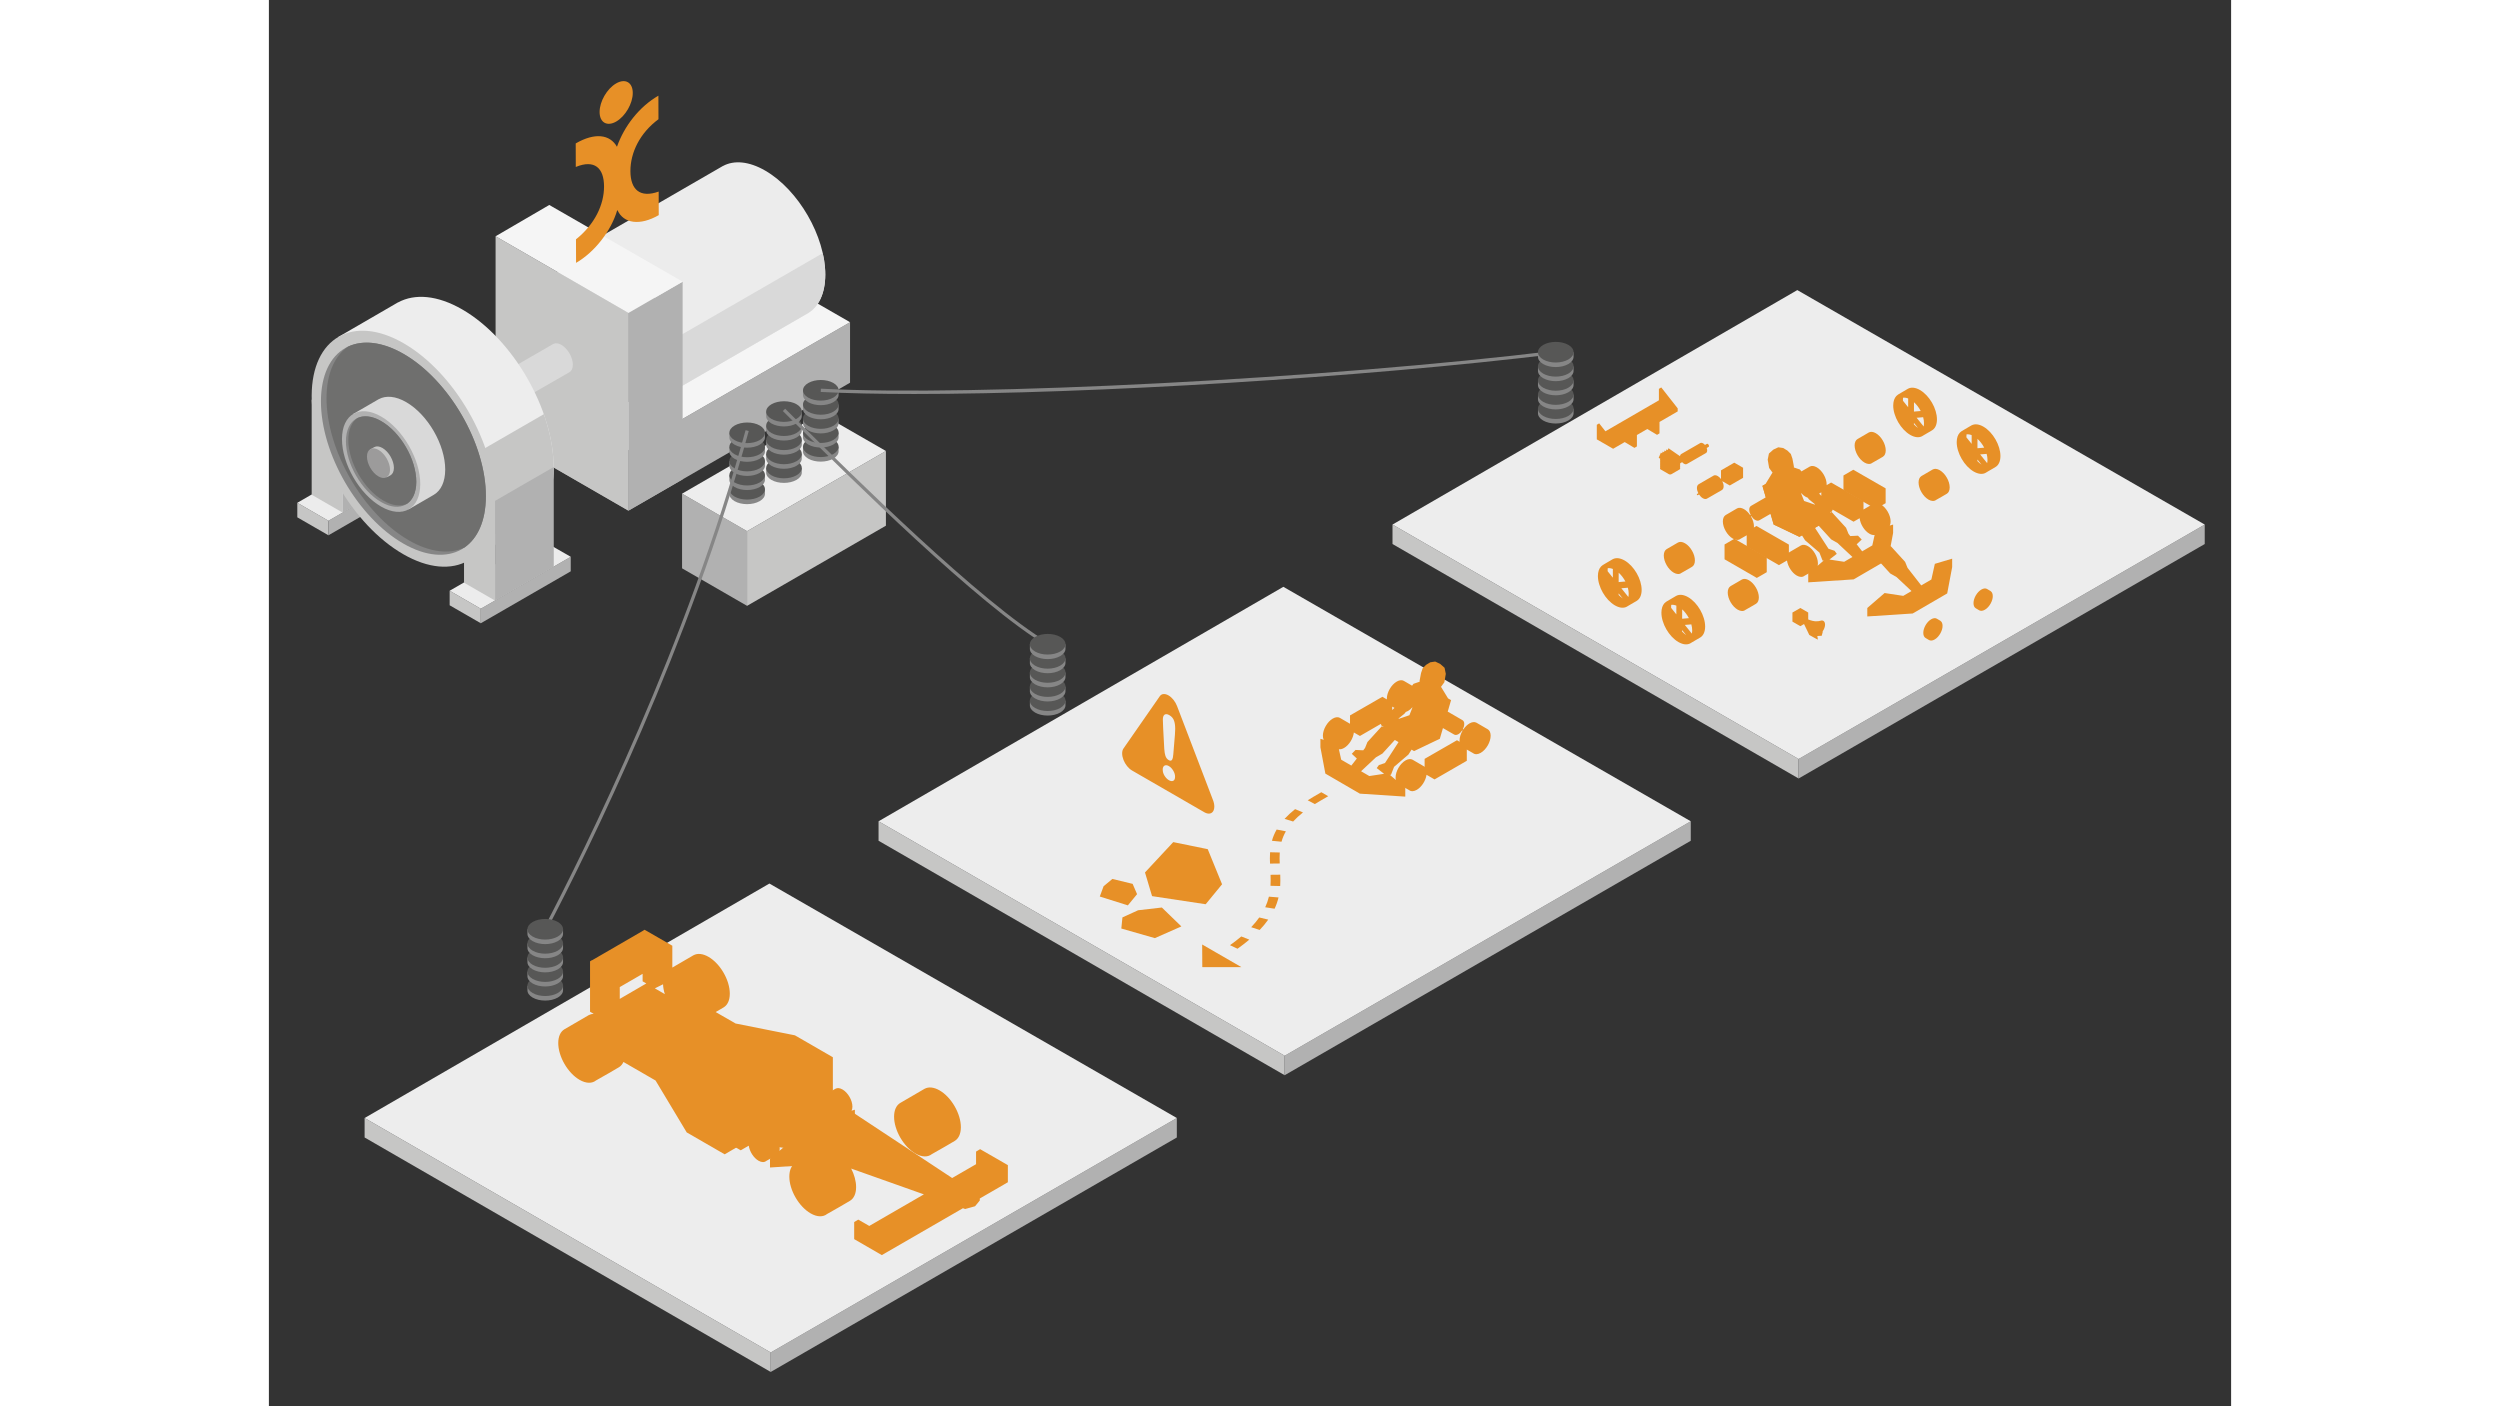 <?xml version="1.0" encoding="utf-8"?>
<!-- Generator: Adobe Illustrator 15.0.0, SVG Export Plug-In . SVG Version: 6.00 Build 0)  -->
<!DOCTYPE svg PUBLIC "-//W3C//DTD SVG 1.1//EN" "http://www.w3.org/Graphics/SVG/1.1/DTD/svg11.dtd">
<svg version="1.1" xmlns="http://www.w3.org/2000/svg" xmlns:xlink="http://www.w3.org/1999/xlink" x="0px" y="0px" width="1600px"
	 height="900px" viewBox="250 0 1200 860" enable-background="new 0 0 1600 900" xml:space="preserve">
<rect x="250" y="0" width="1200" height="860" fill="#333333" stroke="none"/>
<g id="Calque_6">
</g>
<g id="Calque_9">
	<g id="generatrice">
		<g>
			<polygon fill="#B1B1B1" points="469.879,275.297 388.637,228.391 388.637,265.389 469.879,312.294 			"/>
			<polygon fill="#B1B1B1" points="469.879,275.297 605.409,197.047 605.409,234.044 469.879,312.294 			"/>
			<g>
				<polygon fill="#F5F5F5" points="605.409,197.047 523.849,150.143 388.637,228.391 469.879,275.297 				"/>
			</g>
		</g>
		<g>
			<path fill="#ECECEC" d="M590.258,167.999c0.065-23.411-16.391-51.916-36.765-63.676c-10.005-5.777-19.088-6.428-25.754-2.833
				l-0.015-0.026l-92.435,53.427l52.228,89.911l92.156-53.251l-0.002-0.007C586.188,187.655,590.227,179.525,590.258,167.999z"/>
			<g>
				<path fill="#B1B1B1" d="M461.717,157.353c-20.372-11.764-36.94-2.323-37.005,21.087c-0.065,23.41,16.393,51.917,36.766,63.674
					c20.371,11.763,36.938,2.323,37.003-21.086C498.547,197.618,482.091,169.111,461.717,157.353"/>
			</g>
		</g>
		<g>
			<defs>
				<path id="SVGID_1_" d="M590.258,167.999c0.065-23.411-16.391-51.916-36.765-63.676c-10.005-5.777-19.088-6.428-25.754-2.833
					l-0.015-0.026l-92.435,53.427l52.228,89.911l92.156-53.251l-0.002-0.007C586.188,187.655,590.227,179.525,590.258,167.999z"/>
			</defs>
			<clipPath id="SVGID_2_">
				<use xlink:href="#SVGID_1_"  overflow="visible"/>
			</clipPath>
			<g clip-path="url(#SVGID_2_)">
				
					<rect x="381.117" y="103.313" transform="matrix(0.866 -0.5 0.5 0.866 -2.176 247.17)" display="none" fill="#F5F5F5" width="158.034" height="48.663"/>
				
					<rect x="477.782" y="177.007" transform="matrix(0.866 -0.5 0.5 0.866 -26.072 305.378)" fill="#D9D9D9" width="158.032" height="48.664"/>
			</g>
		</g>
		<g>
			<polygon fill="#C6C6C5" points="469.879,191.394 388.637,144.488 388.637,265.389 469.879,312.294 			"/>
			<polygon fill="#B1B1B1" points="469.879,191.394 503.024,172.255 503.024,293.156 469.879,312.294 			"/>
			<g>
				<polygon fill="#F5F5F5" points="503.024,172.255 421.464,125.35 388.637,144.488 469.879,191.394 				"/>
			</g>
		</g>
		<g>
			<path fill="#D9D9D9" d="M435.885,223.07c0.012-4.478-3.136-9.931-7.032-12.179c-1.922-1.111-3.666-1.23-4.943-0.531l-0.01-0.015
				l-50.474,29.14l10.209,16.959l50.14-28.821C435.071,226.9,435.878,225.325,435.885,223.07z"/>
		</g>
		<g>
			<g>
				<polygon fill="#C6C6C5" points="379.584,372.273 360.544,361.28 360.544,370.162 379.584,381.153 				"/>
				<polygon fill="#B1B1B1" points="379.584,372.273 434.597,340.512 434.597,349.393 379.584,381.153 				"/>
				<g>
					<polygon fill="#ECECEC" points="434.597,340.512 415.434,329.52 360.544,361.28 379.584,372.273 					"/>
				</g>
			</g>
			<g>
				<polygon fill="#C6C6C5" points="286.414,318.48 267.374,307.488 267.374,316.37 286.414,327.361 				"/>
				<polygon fill="#B1B1B1" points="286.414,318.48 341.426,286.72 341.426,295.601 286.414,327.361 				"/>
				<g>
					<polygon fill="#ECECEC" points="341.426,286.72 322.263,275.728 267.374,307.488 286.414,318.48 					"/>
				</g>
			</g>
			<polygon fill="#C6C6C5" points="295.135,255.312 276.165,244.362 276.165,302.557 295.135,313.51 			"/>
			<polygon fill="#B1B1B1" points="295.137,255.314 331.039,292.782 295.137,313.512 			"/>
			<path fill="#EDEDED" d="M424.147,286.083c0.099-35.608-24.933-78.969-55.924-96.854c-15.219-8.788-29.033-9.779-39.173-4.311
				l-0.023-0.041l-36.777,21.325l79.443,136.762l36.354-21.057l-0.005-0.009C417.955,315.981,424.098,303.615,424.147,286.083z"/>
			<g>
				<defs>
					<path id="SVGID_3_" d="M424.147,286.083c0.099-35.608-24.933-78.969-55.924-96.854c-15.219-8.788-29.033-9.779-39.173-4.311
						l-0.023-0.041l-36.777,21.325l79.443,136.762l36.354-21.057l-0.005-0.009C417.955,315.981,424.098,303.615,424.147,286.083z"/>
				</defs>
				<clipPath id="SVGID_4_">
					<use xlink:href="#SVGID_3_"  overflow="visible"/>
				</clipPath>
				<g clip-path="url(#SVGID_4_)">
					
						<rect x="263.444" y="184.497" transform="matrix(0.866 -0.5 0.5 0.866 -61.607 187.738)" display="none" fill="#F5F5F5" width="112.151" height="48.664"/>
					
						<rect x="352.616" y="262.518" transform="matrix(0.866 -0.5 0.5 0.866 -88.671 242.78)" fill="#C6C6C5" width="112.151" height="48.664"/>
				</g>
			</g>
			<polygon fill="#C6C6C5" points="388.306,306.308 369.335,295.357 369.335,356.349 388.306,367.302 			"/>
			<g>
				<path fill="#C6C6C5" d="M332.448,209.946c-30.985-17.893-56.188-3.533-56.286,32.075c-0.099,35.606,24.934,78.968,55.923,96.854
					c30.985,17.891,56.188,3.533,56.287-32.075C388.471,271.192,363.439,227.832,332.448,209.946"/>
			</g>
			<g>
				<path fill="#868686" d="M332.428,216.458c-27.858-16.088-50.511-3.174-50.599,28.841c-0.09,32.005,22.416,70.985,50.274,87.063
					c27.853,16.082,50.511,3.176,50.605-28.837C382.792,271.518,360.288,232.537,332.428,216.458"/>
			</g>
			<path fill="#6F6F6E" d="M332.428,216.458c-13.119-7.576-25.08-8.716-34.079-4.464c-8.108,5.614-13.067,16.392-13.107,31.336
				c-0.09,32.004,22.416,70.985,50.274,87.063c13.118,7.575,25.082,8.713,34.08,4.459c8.108-5.613,13.069-16.388,13.112-31.327
				C382.792,271.518,360.288,232.537,332.428,216.458z"/>
			<polygon fill="#B1B1B1" points="388.306,306.308 424.208,285.579 424.208,346.573 388.306,367.302 			"/>
		</g>
		<g>
			<path fill="#D9D9D9" d="M357.832,287.246c0.041-15.19-10.638-33.689-23.859-41.319c-6.492-3.75-12.387-4.173-16.712-1.84
				l-0.011-0.018l-15.689,9.099l33.892,58.346l15.51-8.984l-0.002-0.004C355.19,300.002,357.81,294.725,357.832,287.246z"/>
			<g>
				<path fill="#B1B1B1" d="M318.71,254.764c-13.219-7.634-23.971-1.507-24.014,13.684c-0.042,15.19,10.639,33.689,23.859,41.321
					c13.22,7.632,23.971,1.507,24.014-13.684C342.61,280.894,331.931,262.394,318.71,254.764"/>
			</g>
			<g>
				<path fill="#868686" d="M318.702,257.542c-11.885-6.864-21.55-1.355-21.588,12.304c-0.038,13.653,9.563,30.285,21.45,37.144
					c11.882,6.862,21.548,1.355,21.588-12.303C340.188,281.032,330.587,264.402,318.702,257.542"/>
			</g>
			<path fill="#6F6F6E" d="M318.702,257.542c-5.598-3.232-10.701-3.718-14.54-1.905c-3.458,2.395-5.575,6.993-5.591,13.369
				c-0.038,13.655,9.563,30.285,21.448,37.145c5.596,3.231,10.701,3.717,14.539,1.902c3.459-2.395,5.576-6.992,5.595-13.366
				C340.188,281.032,330.587,264.402,318.702,257.542z"/>
		</g>
		<g>
			<path fill="#C6C6C5" d="M326.457,286.134c0.012-4.477-3.136-9.931-7.032-12.179c-1.923-1.111-3.666-1.23-4.944-0.531
				l-0.009-0.015l-2.695,1.554l10.209,16.96l2.361-1.235C325.642,289.964,326.45,288.389,326.457,286.134z"/>
			<g>
				<path fill="#9C9B9B" d="M317.051,275.146c-3.896-2.249-7.065-0.443-7.078,4.034c-0.012,4.479,3.135,9.931,7.033,12.181
					c3.896,2.25,7.066,0.443,7.078-4.034C324.097,282.85,320.951,277.396,317.051,275.146"/>
			</g>
		</g>
		<g>
			<path fill="#E79027" d="M437.635,87.707l0.042,14.399c11.445-4.727,17.248,0.595,17.278,11.869
				c-0.03-11.274-5.833-16.596-17.278-11.869L437.635,87.707"/>
			<path fill="#E79027" d="M488.202,58.51c-11.772,6.799-20.909,18.654-25.344,31.249c-4.281-7.563-13.452-8.847-25.222-2.051
				l0.042,14.399c11.445-4.727,17.248,0.595,17.278,11.869c0.034,11.273-5.719,23.27-17.155,32.38l0.041,14.405
				c11.442-6.607,21.448-19.592,25.127-32.067l0.217-0.127c3.732,8.197,13.779,9.608,25.224,3.001l-0.042-14.41
				c-11.45,4.109-17.249-1.22-17.281-12.49c-0.033-11.281,5.717-23.269,17.158-31.756L488.202,58.51"/>
			<path fill="#E79027" d="M462.356,51.015c-5.603,3.235-10.128,11.07-10.109,17.513c0.017,6.434,4.573,9.03,10.173,5.796
				c5.606-3.235,10.13-11.076,10.11-17.508C472.514,50.374,467.96,47.776,462.356,51.015"/>
		</g>
	</g>
	<g id="transfo">
		<g>
			<polygon fill="#B1B1B1" points="542.418,324.845 502.679,301.901 502.679,347.57 542.418,370.513 			"/>
			<polygon fill="#C6C6C5" points="542.418,324.845 627.342,275.814 627.342,321.482 542.418,370.513 			"/>
			<g>
				<polygon fill="#EDEDED" points="627.342,275.814 587.473,252.871 502.679,301.901 542.418,324.845 				"/>
			</g>
		</g>
		<g>
			<g>
				<path fill="#868686" d="M598.408,273.222v2.788l0,0c-0.008,1.614-1.082,3.229-3.215,4.461c-4.264,2.461-11.158,2.465-15.398,0
					c-2.117-1.23-3.172-2.845-3.162-4.461l0,0v-2.788H598.408z"/>
				<g>
					<path fill="#575756" d="M579.844,268.763c4.271-2.466,11.164-2.462,15.4,0c4.242,2.465,4.219,6.453-0.051,8.918
						c-4.264,2.46-11.158,2.464-15.398,0C575.559,275.219,575.582,271.224,579.844,268.763"/>
				</g>
			</g>
			<g>
				<path fill="#868686" d="M598.408,264.592v2.788l0,0c-0.008,1.613-1.082,3.227-3.215,4.459c-4.264,2.462-11.158,2.464-15.398,0
					c-2.117-1.23-3.172-2.845-3.162-4.459l0,0v-2.788H598.408z"/>
				<g>
					<path fill="#575756" d="M579.844,260.132c4.271-2.466,11.164-2.461,15.4,0c4.242,2.464,4.219,6.452-0.051,8.918
						c-4.264,2.462-11.158,2.466-15.398,0C575.559,266.588,575.582,262.593,579.844,260.132"/>
				</g>
			</g>
			<g>
				<path fill="#868686" d="M598.408,255.958v2.79l0,0c-0.008,1.613-1.082,3.229-3.215,4.459c-4.264,2.462-11.158,2.466-15.398,0
					c-2.117-1.23-3.172-2.846-3.162-4.459l0,0v-2.79H598.408z"/>
				<g>
					<path fill="#575756" d="M579.844,251.5c4.271-2.466,11.164-2.463,15.4,0c4.242,2.466,4.219,6.454-0.051,8.918
						c-4.264,2.461-11.158,2.464-15.398,0C575.559,257.957,575.582,253.959,579.844,251.5"/>
				</g>
			</g>
			<g>
				<path fill="#868686" d="M598.408,247.326v2.789l0,0c-0.008,1.613-1.082,3.228-3.215,4.46c-4.264,2.461-11.158,2.464-15.398,0
					c-2.117-1.23-3.172-2.845-3.162-4.46l0,0v-2.789H598.408z"/>
				<g>
					<path fill="#575756" d="M579.844,242.866c4.271-2.464,11.164-2.459,15.4,0c4.242,2.466,4.219,6.454-0.051,8.919
						c-4.264,2.461-11.158,2.466-15.398,0C575.559,249.325,575.582,245.329,579.844,242.866"/>
				</g>
			</g>
			<g>
				<path fill="#868686" d="M598.408,238.694v2.79l0,0c-0.008,1.613-1.082,3.227-3.215,4.459c-4.264,2.46-11.158,2.464-15.398,0
					c-2.117-1.232-3.172-2.847-3.162-4.459l0,0v-2.79H598.408z"/>
				<g>
					<path fill="#575756" d="M579.844,234.236c4.271-2.465,11.164-2.461,15.4,0c4.242,2.466,4.219,6.453-0.051,8.918
						c-4.264,2.462-11.158,2.464-15.398,0C575.559,240.693,575.582,236.697,579.844,234.236"/>
				</g>
			</g>
		</g>
		<g>
			<g>
				<path fill="#868686" d="M575.892,286.222v2.788l0,0c-0.008,1.614-1.082,3.229-3.215,4.461c-4.264,2.461-11.158,2.465-15.398,0
					c-2.117-1.23-3.172-2.845-3.162-4.461l0,0v-2.788H575.892z"/>
				<g>
					<path fill="#575756" d="M557.327,281.763c4.271-2.466,11.164-2.462,15.4,0c4.242,2.465,4.219,6.453-0.051,8.918
						c-4.264,2.46-11.158,2.464-15.398,0C553.042,288.219,553.065,284.224,557.327,281.763"/>
				</g>
			</g>
			<g>
				<path fill="#868686" d="M575.892,277.592v2.788l0,0c-0.008,1.613-1.082,3.227-3.215,4.459c-4.264,2.462-11.158,2.464-15.398,0
					c-2.117-1.23-3.172-2.845-3.162-4.459l0,0v-2.788H575.892z"/>
				<g>
					<path fill="#575756" d="M557.327,273.132c4.271-2.466,11.164-2.461,15.4,0c4.242,2.464,4.219,6.452-0.051,8.918
						c-4.264,2.462-11.158,2.466-15.398,0C553.042,279.588,553.065,275.593,557.327,273.132"/>
				</g>
			</g>
			<g>
				<path fill="#868686" d="M575.892,268.958v2.79l0,0c-0.008,1.613-1.082,3.229-3.215,4.459c-4.264,2.462-11.158,2.466-15.398,0
					c-2.117-1.23-3.172-2.846-3.162-4.459l0,0v-2.79H575.892z"/>
				<g>
					<path fill="#575756" d="M557.327,264.5c4.271-2.466,11.164-2.463,15.4,0c4.242,2.466,4.219,6.454-0.051,8.918
						c-4.264,2.461-11.158,2.464-15.398,0C553.042,270.957,553.065,266.959,557.327,264.5"/>
				</g>
			</g>
			<g>
				<path fill="#868686" d="M575.892,260.326v2.789l0,0c-0.008,1.613-1.082,3.228-3.215,4.46c-4.264,2.461-11.158,2.464-15.398,0
					c-2.117-1.23-3.172-2.845-3.162-4.46l0,0v-2.789H575.892z"/>
				<g>
					<path fill="#575756" d="M557.327,255.866c4.271-2.464,11.164-2.459,15.4,0c4.242,2.466,4.219,6.454-0.051,8.919
						c-4.264,2.461-11.158,2.466-15.398,0C553.042,262.325,553.065,258.329,557.327,255.866"/>
				</g>
			</g>
			<g>
				<path fill="#868686" d="M575.892,251.694v2.79l0,0c-0.008,1.613-1.082,3.227-3.215,4.459c-4.264,2.46-11.158,2.464-15.398,0
					c-2.117-1.232-3.172-2.847-3.162-4.459l0,0v-2.79H575.892z"/>
				<g>
					<path fill="#575756" d="M557.327,247.236c4.271-2.465,11.164-2.461,15.4,0c4.242,2.466,4.219,6.453-0.051,8.918
						c-4.264,2.462-11.158,2.464-15.398,0C553.042,253.693,553.065,249.697,557.327,247.236"/>
				</g>
			</g>
		</g>
		<g>
			<g>
				<path fill="#868686" d="M553.375,299.222v2.788l0,0c-0.008,1.614-1.082,3.229-3.215,4.461c-4.264,2.461-11.158,2.465-15.398,0
					c-2.117-1.23-3.172-2.845-3.162-4.461l0,0v-2.788H553.375z"/>
				<g>
					<path fill="#575756" d="M534.811,294.763c4.271-2.466,11.164-2.462,15.4,0c4.242,2.465,4.219,6.453-0.051,8.918
						c-4.264,2.46-11.158,2.464-15.398,0C530.525,301.219,530.549,297.224,534.811,294.763"/>
				</g>
			</g>
			<g>
				<path fill="#868686" d="M553.375,290.592v2.788l0,0c-0.008,1.613-1.082,3.227-3.215,4.459c-4.264,2.462-11.158,2.464-15.398,0
					c-2.117-1.23-3.172-2.845-3.162-4.459l0,0v-2.788H553.375z"/>
				<g>
					<path fill="#575756" d="M534.811,286.132c4.271-2.466,11.164-2.461,15.4,0c4.242,2.464,4.219,6.452-0.051,8.918
						c-4.264,2.462-11.158,2.466-15.398,0C530.525,292.588,530.549,288.593,534.811,286.132"/>
				</g>
			</g>
			<g>
				<path fill="#868686" d="M553.375,281.958v2.79l0,0c-0.008,1.613-1.082,3.229-3.215,4.459c-4.264,2.462-11.158,2.466-15.398,0
					c-2.117-1.23-3.172-2.846-3.162-4.459l0,0v-2.79H553.375z"/>
				<g>
					<path fill="#575756" d="M534.811,277.5c4.271-2.466,11.164-2.463,15.4,0c4.242,2.466,4.219,6.454-0.051,8.918
						c-4.264,2.461-11.158,2.464-15.398,0C530.525,283.957,530.549,279.959,534.811,277.5"/>
				</g>
			</g>
			<g>
				<path fill="#868686" d="M553.375,273.326v2.789l0,0c-0.008,1.613-1.082,3.228-3.215,4.46c-4.264,2.461-11.158,2.464-15.398,0
					c-2.117-1.23-3.172-2.845-3.162-4.46l0,0v-2.789H553.375z"/>
				<g>
					<path fill="#575756" d="M534.811,268.866c4.271-2.464,11.164-2.459,15.4,0c4.242,2.466,4.219,6.454-0.051,8.919
						c-4.264,2.461-11.158,2.466-15.398,0C530.525,275.325,530.549,271.329,534.811,268.866"/>
				</g>
			</g>
			<g>
				<path fill="#868686" d="M553.375,264.694v2.79l0,0c-0.008,1.613-1.082,3.227-3.215,4.459c-4.264,2.46-11.158,2.464-15.398,0
					c-2.117-1.232-3.172-2.847-3.162-4.459l0,0v-2.79H553.375z"/>
				<g>
					<path fill="#575756" d="M534.811,260.236c4.271-2.465,11.164-2.461,15.4,0c4.242,2.466,4.219,6.453-0.051,8.918
						c-4.264,2.462-11.158,2.464-15.398,0C530.525,266.693,530.549,262.697,534.811,260.236"/>
				</g>
			</g>
		</g>
	</g>
	<g id="fil-valeur">
		<path fill="#868686" d="M644.648,240.942c-21.667,0-41-0.401-57.18-1.248l0.104-1.997c95.095,4.977,309.532-6.131,449.89-23.302
			l0.242,1.985C918.622,230.948,752.733,240.942,644.648,240.942z"/>
	</g>
	<g id="fil-risque">
		<path fill="#868686" d="M725.76,394.849c-41.498-24.625-120.514-102.916-154.256-136.348c-2.656-2.632-5.066-5.02-7.196-7.123
			l1.405-1.423c2.13,2.104,4.541,4.492,7.198,7.125c33.689,33.379,112.583,111.548,153.869,136.048L725.76,394.849z"/>
	</g>
	<g id="fil-amelio">
		<path fill="#868686" d="M419.89,568.755l-1.772-0.928c25.304-48.368,87.983-174.889,123.406-304.757l1.93,0.526
			C507.978,393.653,445.224,520.328,419.89,568.755z"/>
	</g>
	<g id="amelio-plateau">
		<g>
			<g>
				<path fill="#868686" d="M429.891,602.818v2.787l0,0c-0.008,1.613-1.082,3.229-3.215,4.461c-4.264,2.461-11.158,2.465-15.398,0
					c-2.117-1.23-3.172-2.846-3.162-4.461l0,0v-2.787H429.891z"/>
				<g>
					<path fill="#575756" d="M411.327,598.359c4.271-2.466,11.164-2.462,15.4,0c4.242,2.465,4.219,6.453-0.051,8.918
						c-4.264,2.461-11.158,2.465-15.398,0C407.042,604.815,407.065,600.82,411.327,598.359"/>
				</g>
			</g>
			<g>
				<path fill="#868686" d="M429.891,594.188v2.788l0,0c-0.008,1.612-1.082,3.227-3.215,4.46c-4.264,2.461-11.158,2.463-15.398,0
					c-2.117-1.23-3.172-2.846-3.162-4.46l0,0v-2.788H429.891z"/>
				<g>
					<path fill="#575756" d="M411.327,589.729c4.271-2.467,11.164-2.462,15.4,0c4.242,2.463,4.219,6.451-0.051,8.918
						c-4.264,2.461-11.158,2.466-15.398,0C407.042,596.184,407.065,592.189,411.327,589.729"/>
				</g>
			</g>
			<g>
				<path fill="#868686" d="M429.891,585.554v2.79l0,0c-0.008,1.613-1.082,3.229-3.215,4.459c-4.264,2.461-11.158,2.466-15.398,0
					c-2.117-1.23-3.172-2.846-3.162-4.459l0,0v-2.79H429.891z"/>
				<g>
					<path fill="#575756" d="M411.327,581.096c4.271-2.467,11.164-2.463,15.4,0c4.242,2.466,4.219,6.454-0.051,8.918
						c-4.264,2.461-11.158,2.465-15.398,0C407.042,587.553,407.065,583.555,411.327,581.096"/>
				</g>
			</g>
			<g>
				<path fill="#868686" d="M429.891,576.922v2.789l0,0c-0.008,1.613-1.082,3.227-3.215,4.46c-4.264,2.461-11.158,2.464-15.398,0
					c-2.117-1.23-3.172-2.845-3.162-4.46l0,0v-2.789H429.891z"/>
				<g>
					<path fill="#575756" d="M411.327,572.462c4.271-2.464,11.164-2.46,15.4,0c4.242,2.466,4.219,6.454-0.051,8.919
						c-4.264,2.462-11.158,2.467-15.398,0C407.042,578.921,407.065,574.926,411.327,572.462"/>
				</g>
			</g>
			<g>
				<path fill="#868686" d="M429.891,568.291v2.789l0,0c-0.008,1.613-1.082,3.227-3.215,4.46c-4.264,2.46-11.158,2.464-15.398,0
					c-2.117-1.232-3.172-2.847-3.162-4.46l0,0v-2.789H429.891z"/>
				<g>
					<path fill="#575756" d="M411.327,563.832c4.271-2.465,11.164-2.461,15.4,0c4.242,2.467,4.219,6.453-0.051,8.918
						c-4.264,2.463-11.158,2.465-15.398,0C407.042,570.289,407.065,566.293,411.327,563.832"/>
				</g>
			</g>
		</g>
		<polygon fill="#C6C6C5" points="556.891,827.118 308.531,683.728 308.531,695.635 556.891,839.025 		"/>
		<polygon fill="#B1B1B1" points="556.891,827.118 805.25,683.728 805.25,695.635 556.891,839.025 		"/>
		<g>
			<polygon fill="#EDEDED" points="805.25,683.728 556.085,540.335 308.531,683.728 556.891,827.118 			"/>
		</g>
	</g>
	<g id="risque-plateau">
		<g>
			<g>
				<path fill="#868686" d="M737.157,428.517v2.787l0,0c-0.008,1.613-1.082,3.229-3.215,4.461c-4.264,2.461-11.158,2.465-15.398,0
					c-2.117-1.23-3.172-2.846-3.162-4.461l0,0v-2.787H737.157z"/>
				<g>
					<path fill="#575756" d="M718.592,424.058c4.271-2.466,11.164-2.462,15.4,0c4.242,2.465,4.219,6.453-0.051,8.918
						c-4.264,2.461-11.158,2.465-15.398,0C714.307,430.514,714.331,426.519,718.592,424.058"/>
				</g>
			</g>
			<g>
				<path fill="#868686" d="M737.157,419.886v2.788l0,0c-0.008,1.612-1.082,3.227-3.215,4.46c-4.264,2.461-11.158,2.463-15.398,0
					c-2.117-1.23-3.172-2.846-3.162-4.46l0,0v-2.788H737.157z"/>
				<g>
					<path fill="#575756" d="M718.592,415.427c4.271-2.467,11.164-2.462,15.4,0c4.242,2.463,4.219,6.451-0.051,8.918
						c-4.264,2.461-11.158,2.466-15.398,0C714.307,421.882,714.331,417.888,718.592,415.427"/>
				</g>
			</g>
			<g>
				<path fill="#868686" d="M737.157,411.252v2.79l0,0c-0.008,1.613-1.082,3.229-3.215,4.459c-4.264,2.461-11.158,2.466-15.398,0
					c-2.117-1.23-3.172-2.846-3.162-4.459l0,0v-2.79H737.157z"/>
				<g>
					<path fill="#575756" d="M718.592,406.794c4.271-2.467,11.164-2.463,15.4,0c4.242,2.466,4.219,6.454-0.051,8.918
						c-4.264,2.461-11.158,2.465-15.398,0C714.307,413.251,714.331,409.253,718.592,406.794"/>
				</g>
			</g>
			<g>
				<path fill="#868686" d="M737.157,402.62v2.789l0,0c-0.008,1.613-1.082,3.227-3.215,4.46c-4.264,2.461-11.158,2.464-15.398,0
					c-2.117-1.23-3.172-2.845-3.162-4.46l0,0v-2.789H737.157z"/>
				<g>
					<path fill="#575756" d="M718.592,398.16c4.271-2.464,11.164-2.46,15.4,0c4.242,2.466,4.219,6.454-0.051,8.919
						c-4.264,2.462-11.158,2.467-15.398,0C714.307,404.619,714.331,400.624,718.592,398.16"/>
				</g>
			</g>
			<g>
				<path fill="#868686" d="M737.157,393.989v2.789l0,0c-0.008,1.613-1.082,3.227-3.215,4.46c-4.264,2.46-11.158,2.464-15.398,0
					c-2.117-1.232-3.172-2.847-3.162-4.46l0,0v-2.789H737.157z"/>
				<g>
					<path fill="#575756" d="M718.592,389.53c4.271-2.465,11.164-2.461,15.4,0c4.242,2.467,4.219,6.453-0.051,8.918
						c-4.264,2.463-11.158,2.465-15.398,0C714.307,395.987,714.331,391.991,718.592,389.53"/>
				</g>
			</g>
		</g>
		<polygon fill="#C6C6C5" points="871.2,645.65 622.84,502.261 622.84,514.168 871.2,657.559 		"/>
		<polygon fill="#B1B1B1" points="871.2,645.65 1119.56,502.261 1119.56,514.168 871.2,657.559 		"/>
		<g>
			<polygon fill="#EDEDED" points="1119.56,502.261 870.395,358.87 622.84,502.261 871.2,645.65 			"/>
		</g>
	</g>
	<g id="valeur-plateau">
		<g>
			<g>
				<path fill="#868686" d="M1047.887,249.915v2.787l0,0c-0.008,1.613-1.082,3.229-3.215,4.461c-4.264,2.461-11.158,2.465-15.398,0
					c-2.117-1.23-3.172-2.846-3.162-4.461l0,0v-2.787H1047.887z"/>
				<g>
					<path fill="#575756" d="M1029.322,245.456c4.271-2.466,11.164-2.462,15.4,0c4.242,2.465,4.219,6.453-0.051,8.918
						c-4.264,2.461-11.158,2.465-15.398,0C1025.037,251.912,1025.061,247.917,1029.322,245.456"/>
				</g>
			</g>
			<g>
				<path fill="#868686" d="M1047.887,241.284v2.788l0,0c-0.008,1.612-1.082,3.227-3.215,4.46c-4.264,2.461-11.158,2.463-15.398,0
					c-2.117-1.23-3.172-2.846-3.162-4.46l0,0v-2.788H1047.887z"/>
				<g>
					<path fill="#575756" d="M1029.322,236.825c4.271-2.467,11.164-2.462,15.4,0c4.242,2.463,4.219,6.451-0.051,8.918
						c-4.264,2.461-11.158,2.466-15.398,0C1025.037,243.28,1025.061,239.286,1029.322,236.825"/>
				</g>
			</g>
			<g>
				<path fill="#868686" d="M1047.887,232.65v2.79l0,0c-0.008,1.613-1.082,3.229-3.215,4.459c-4.264,2.461-11.158,2.466-15.398,0
					c-2.117-1.23-3.172-2.846-3.162-4.459l0,0v-2.79H1047.887z"/>
				<g>
					<path fill="#575756" d="M1029.322,228.192c4.271-2.467,11.164-2.463,15.4,0c4.242,2.466,4.219,6.454-0.051,8.918
						c-4.264,2.461-11.158,2.465-15.398,0C1025.037,234.649,1025.061,230.651,1029.322,228.192"/>
				</g>
			</g>
			<g>
				<path fill="#868686" d="M1047.887,224.019v2.789l0,0c-0.008,1.613-1.082,3.227-3.215,4.46c-4.264,2.461-11.158,2.464-15.398,0
					c-2.117-1.23-3.172-2.845-3.162-4.46l0,0v-2.789H1047.887z"/>
				<g>
					<path fill="#575756" d="M1029.322,219.559c4.271-2.464,11.164-2.46,15.4,0c4.242,2.466,4.219,6.454-0.051,8.919
						c-4.264,2.462-11.158,2.467-15.398,0C1025.037,226.018,1025.061,222.022,1029.322,219.559"/>
				</g>
			</g>
			<g>
				<path fill="#868686" d="M1047.887,215.388v2.789l0,0c-0.008,1.613-1.082,3.227-3.215,4.46c-4.264,2.46-11.158,2.464-15.398,0
					c-2.117-1.232-3.172-2.847-3.162-4.46l0,0v-2.789H1047.887z"/>
				<g>
					<path fill="#575756" d="M1029.322,210.929c4.271-2.465,11.164-2.461,15.4,0c4.242,2.467,4.219,6.453-0.051,8.918
						c-4.264,2.463-11.158,2.465-15.398,0C1025.037,217.386,1025.061,213.39,1029.322,210.929"/>
				</g>
			</g>
		</g>
		<polygon fill="#C6C6C5" points="1185.509,464.186 937.151,320.795 937.151,332.703 1185.509,476.094 		"/>
		<polygon fill="#B1B1B1" points="1185.509,464.186 1433.869,320.795 1433.869,332.703 1185.509,476.094 		"/>
		<g>
			<polygon fill="#EDEDED" points="1433.869,320.795 1184.705,177.404 937.151,320.795 1185.509,464.186 			"/>
		</g>
	</g>
</g>
<g id="etape_1">
	<g id="valeur-dispatch">
		<path fill="#E79027" d="M1122.087,342.745c0.011-3.864-2.705-8.57-6.067-10.51c-1.653-0.954-3.151-1.061-4.251-0.468l-0.003-0.003
			l-6.966,4.054l0.003,0.004c-1.075,0.642-1.743,1.981-1.748,3.884c-0.012,3.864,2.705,8.568,6.067,10.509
			c1.882,1.086,3.565,1.075,4.687,0.18l0.002,0.001l3.466-1.973c0.023-0.012,0.044-0.024,0.066-0.037l2.998-1.754l-0.001-0.001
			C1121.416,345.989,1122.082,344.648,1122.087,342.745z"/>
		<path fill="#E79027" d="M1225.824,282.91c1.882,1.086,3.566,1.075,4.688,0.178v0.002l3.468-1.973
			c0.021-0.012,0.044-0.024,0.066-0.037l2.997-1.754l-0.002-0.001c1.077-0.642,1.744-1.983,1.748-3.887
			c0.011-3.864-2.705-8.568-6.068-10.51c-1.651-0.953-3.15-1.06-4.25-0.467l-0.003-0.004l-6.908,4.021l-0.014,0.008l-0.044,0.026
			l0.002,0.002c-1.076,0.642-1.742,1.982-1.748,3.884C1219.745,276.264,1222.463,280.969,1225.824,282.91z"/>
		<polygon fill="#E79027" points="1140.212,332.981 1140.212,342.043 1159.945,353.437 1166.02,349.927 1166.02,340.865 
			1146.222,329.471 		"/>
		<polygon fill="#E79027" points="1238.733,307.725 1238.733,298.662 1218.936,287.27 1212.926,290.78 1212.926,299.841 
			1232.66,311.234 		"/>
		<path fill="#E79027" d="M1155.131,354.861c-1.652-0.955-3.151-1.062-4.252-0.469l-0.002-0.004l-6.91,4.023l-0.011,0.005
			l-0.045,0.027l0.001,0.004c-1.074,0.642-1.742,1.981-1.748,3.883c-0.009,3.864,2.707,8.569,6.069,10.509
			c1.881,1.086,3.566,1.076,4.688,0.179v0.001l3.468-1.971c0.021-0.014,0.043-0.024,0.065-0.038l2.997-1.754v-0.001
			c1.075-0.643,1.742-1.984,1.747-3.887C1161.209,361.506,1158.492,356.801,1155.131,354.861z"/>
		<path fill="#E79027" d="M1267.582,287.086l-0.004-0.004l-6.909,4.022c0,0-0.006,0.004-0.01,0.005l-0.047,0.027l0.002,0.004
			c-1.075,0.642-1.742,1.981-1.747,3.883c-0.01,3.863,2.705,8.569,6.068,10.51c1.882,1.086,3.566,1.075,4.688,0.178v0.001
			l3.466-1.971c0.023-0.014,0.046-0.024,0.066-0.038l2.998-1.753c1.075-0.644,1.742-1.985,1.747-3.887
			c0.012-3.864-2.705-8.569-6.068-10.509C1270.182,286.601,1268.683,286.493,1267.582,287.086z"/>
		<path fill="#E79027" d="M1112.956,278.986l-7.028-4.874l-0.48,1.139l-0.679-0.47l-0.482,1.142l-0.678-0.471l-0.481,1.14
			l-0.68-0.471l-0.48,1.14l-0.68-0.471l-1.35,3.196l0.96,0.559l-0.001,0.109c-0.073,0.088-0.121,0.184-0.119,0.28h-0.002v0.632
			h0.002c0,0.109,0.066,0.213,0.162,0.312c-0.097,0.099-0.164,0.205-0.162,0.316h-0.002v0.633l0,0
			c0.002,0.108,0.067,0.214,0.162,0.312c-0.095,0.099-0.162,0.204-0.162,0.315l0,0v0.633h0.002c0,0.11,0.065,0.215,0.162,0.312
			c-0.097,0.099-0.164,0.205-0.162,0.314h-0.002v0.633h0.002c0,0.11,0.065,0.214,0.16,0.313c-0.095,0.1-0.162,0.205-0.162,0.315l0,0
			v0.633l0,0c0.002,0.166,0.111,0.331,0.33,0.457l5.046,2.914c0.438,0.253,1.146,0.253,1.579,0l5.015-2.914
			c0.219-0.127,0.327-0.293,0.324-0.46v-0.627c0-0.11-0.065-0.216-0.162-0.315c0.099-0.099,0.163-0.206,0.162-0.317v-0.628
			c0-0.11-0.065-0.216-0.162-0.315c0.099-0.099,0.163-0.205,0.162-0.316v-0.628c0-0.035-0.024-0.069-0.034-0.104l1.25-0.721
			c0.34,0.396,0.719,0.738,1.127,0.974c0.771,0.446,1.453,0.428,1.913,0.06l0.008,0.014l11.504-6.621l0.026-0.015l-11.246,6.487
			l11.257-6.492c0.441-0.264,0.712-0.813,0.715-1.593c0.001-0.476-0.108-0.984-0.287-1.483l1.182-0.682c0,0-0.005,0.003-0.008,0.005
			l-0.308,0.176l-0.866,0.501l-0.001-0.001l0.867-0.5l0.318-0.184c0.133-0.079,0.216-0.246,0.216-0.483
			c0.003-0.479-0.336-1.064-0.754-1.306c-0.204-0.117-0.391-0.131-0.527-0.057l-1.189,0.685c-0.34-0.397-0.72-0.739-1.128-0.975
			c-0.678-0.391-1.292-0.436-1.743-0.193l-11.257,6.491l-0.433,0.253c-0.007,0.003-0.012,0.005-0.012,0.005l-0.017,0.011
			l0.001,0.002C1113.268,277.936,1113.023,278.378,1112.956,278.986z M1113.035,283.353c0-0.001-0.001-0.003-0.001-0.003l1.249-0.72
			l0.002,0.002L1113.035,283.353z"/>
		<polygon fill="#E79027" points="1186.004,328.297 1200.586,319.866 1200.586,317.274 1184.719,311.935 1184.719,311.908 
			1180.184,289.42 1177.896,288.696 1163.376,297.128 1170.268,320.806 1172.257,321.715 1172.26,321.714 		"/>
		<polygon fill="#E79027" points="1266.693,354.408 1260.494,358.011 1252.12,347.265 1250.644,343.607 1241.824,333.942 
			1237.321,336.558 1237.197,336.629 1232.696,339.247 1232.696,341.023 1241.516,350.689 1245.427,352.933 1254.54,361.472 
			1249.49,364.406 1238.097,362.67 1227.507,371.814 1227.507,376.991 1255.272,375.184 1265.826,369.051 1276.382,362.914 
			1279.412,346.826 1279.412,341.651 1268.822,344.812 		"/>
		<path fill="#E79027" d="M1199.948,379.472v-0.019c-0.093-0.009-0.188-0.006-0.29,0.005c-0.279,0.008-0.578,0.068-0.893,0.186
			c-1.305,0.33-3.375,0.801-7.382-0.808v-4.233l-4.812-2.789l-4.844,2.789v5.549l4.828,2.787l2.268-1.31l3.212,6.674
			c0,0,5.041,2.871,5.214,2.871c0.066,0-0.089-0.991-0.305-2.227l2.688-0.144l0.661-2.445c-0.057-0.049-0.114-0.096-0.172-0.144
			c0.946-1.272,1.569-2.87,1.565-4.276C1201.686,380.457,1200.981,379.58,1199.948,379.472z"/>
		<path fill="#E79027" d="M1304.181,363.883l0.022-0.013c-0.003-0.017-0.006-0.035-0.006-0.052l-0.02,0.011l-0.001-0.152
			c-0.009-0.061-0.022-0.12-0.034-0.178c-0.002-0.018-0.005-0.037-0.01-0.054c-0.003-0.012-0.004-0.025-0.007-0.037v0.015
			c-0.016-0.074-0.046-0.13-0.065-0.201l0.02-0.011c-0.004-0.018-0.01-0.033-0.014-0.049l-0.02,0.012
			c-0.057-0.197-0.105-0.397-0.184-0.567l0.001-0.001l-0.008-0.018l-0.003-0.007c-0.004-0.006-0.006-0.014-0.01-0.02l-0.003,0.001
			c-0.084-0.175-0.195-0.319-0.304-0.464v-0.034l0.004-0.002c-0.018-0.022-0.035-0.043-0.053-0.065v0.027
			c-0.128-0.161-0.275-0.291-0.432-0.41l0.027-0.016c-0.016-0.011-0.028-0.022-0.043-0.031l-0.023,0.015
			c-0.041-0.03-0.075-0.068-0.117-0.095v-0.016c-0.016-0.011-0.032-0.022-0.049-0.03v0.007c0,0-0.002-0.001-0.002-0.003l0.004-0.006
			l-2.173-1.28l-0.002,0.004c-0.877-0.472-2.07-0.387-3.386,0.372c-2.677,1.545-4.84,5.293-4.832,8.369
			c0.005,1.516,0.535,2.585,1.393,3.095l2.116,1.248v-0.001c0.14,0.08,0.3,0.121,0.455,0.171l-0.033,0.019
			c0.021,0.005,0.041,0.014,0.062,0.019l0.028-0.016c0.018,0.006,0.034,0.014,0.053,0.019v0.022c0.016,0.004,0.031,0.008,0.048,0.01
			v-0.014c0.186,0.045,0.383,0.058,0.587,0.063v0.027c0.017,0.001,0.032,0.001,0.049,0.001v-0.025c0.078,0,0.152,0.016,0.233,0.01
			l-0.015,0.008c0.025-0.001,0.05-0.004,0.076-0.005c0,0,0.009,0,0.014-0.002l0.022-0.001l0.009-0.005
			c0.078-0.009,0.165-0.041,0.246-0.054v0.024c0.018-0.002,0.033-0.006,0.05-0.009v-0.026c0.192-0.035,0.383-0.061,0.585-0.13v0.001
			c0.016-0.007,0.032-0.012,0.048-0.018v-0.007c0.19-0.067,0.39-0.172,0.586-0.27v0.024c0.016-0.009,0.033-0.015,0.049-0.023v-0.023
			c0.098-0.049,0.19-0.076,0.288-0.133c0.103-0.06,0.197-0.142,0.299-0.207v0.023c0.016-0.009,0.033-0.021,0.047-0.031v-0.026
			c0.197-0.129,0.395-0.254,0.585-0.406v0.005c0.017-0.014,0.033-0.026,0.05-0.038v-0.001c0.203-0.166,0.392-0.359,0.585-0.547
			v0.024c0.017-0.015,0.032-0.03,0.048-0.046v-0.025c0.078-0.076,0.163-0.141,0.238-0.221l0.007-0.004l0.018-0.019
			c0.007-0.007,0.013-0.014,0.019-0.02c0.024-0.027,0.051-0.054,0.077-0.082l-0.017,0.009c0.085-0.092,0.16-0.196,0.243-0.292v0.026
			c0.016-0.019,0.032-0.038,0.048-0.057v-0.027c0.203-0.242,0.401-0.485,0.586-0.746v0.018c0.016-0.021,0.033-0.045,0.047-0.068
			v-0.021c0.016-0.021,0.027-0.042,0.041-0.062l0.03-0.018c0.021-0.031,0.04-0.061,0.062-0.094l-0.032,0.019
			c0.166-0.249,0.335-0.496,0.482-0.756v0.007c0.017-0.029,0.032-0.057,0.05-0.085v-0.018c0.032-0.06,0.06-0.123,0.091-0.182
			l0.023-0.013c0.015-0.026,0.027-0.052,0.043-0.079l-0.027,0.015c0.161-0.307,0.312-0.615,0.444-0.93l0.008-0.005v0.01
			c0.016-0.04,0.034-0.079,0.048-0.119v-0.041c0.103-0.256,0.206-0.513,0.285-0.772l0.004-0.002c0.008-0.023,0.016-0.046,0.023-0.07
			h-0.001c0.079-0.259,0.126-0.517,0.181-0.776l0.021-0.012c0.004-0.021,0.01-0.043,0.014-0.065l-0.02,0.011
			c0.021-0.104,0.055-0.209,0.072-0.313v0.016c0.002-0.016,0.005-0.031,0.008-0.047c0.002-0.021,0.005-0.039,0.009-0.06
			c0.012-0.073,0.023-0.145,0.032-0.218v-0.12l0.016-0.008c0.003-0.019,0.004-0.04,0.006-0.06l-0.022,0.012
			c0.024-0.237,0.058-0.477,0.058-0.707l0.002-0.001c0-0.015,0.002-0.03,0.002-0.045v-0.011h-0.002
			C1304.24,364.292,1304.205,364.092,1304.181,363.883z"/>
		<path fill="#E79027" d="M1273.479,382.066l0.023-0.014c-0.001-0.018-0.004-0.035-0.007-0.053l-0.017,0.011l-0.003-0.152
			c-0.009-0.063-0.021-0.126-0.033-0.188c-0.003-0.011-0.004-0.023-0.007-0.034c-0.003-0.015-0.005-0.031-0.008-0.046v0.02
			c-0.017-0.075-0.048-0.133-0.066-0.205l0.019-0.011c-0.004-0.018-0.01-0.032-0.014-0.049l-0.021,0.012
			c-0.054-0.197-0.105-0.397-0.183-0.567l0.001-0.001l-0.006-0.016c0,0-0.005-0.007-0.007-0.011c0,0-0.005-0.011-0.008-0.018
			l-0.003,0.001c-0.084-0.175-0.193-0.318-0.303-0.463v-0.036l0.004-0.002c-0.018-0.023-0.035-0.045-0.054-0.066v0.027
			c-0.129-0.16-0.276-0.291-0.433-0.41l0.027-0.017c-0.014-0.009-0.027-0.02-0.041-0.03l-0.025,0.014
			c-0.04-0.028-0.074-0.068-0.116-0.094v-0.018c-0.017-0.01-0.032-0.02-0.049-0.03v0.006l-0.003-0.002l0.003-0.005l-0.039-0.023
			c-0.002,0-0.002-0.001-0.002-0.001l-2.13-1.256l-0.002,0.002c-0.877-0.472-2.069-0.385-3.385,0.374
			c-2.678,1.545-4.841,5.292-4.833,8.368c0.005,1.515,0.536,2.583,1.392,3.094v0.002l2.115,1.247l0.002-0.002
			c0.139,0.081,0.299,0.122,0.454,0.172l-0.031,0.018c0.02,0.007,0.04,0.014,0.062,0.021l0.028-0.017
			c0.017,0.006,0.033,0.015,0.053,0.02v0.02c0.015,0.005,0.03,0.008,0.048,0.013v-0.015c0.184,0.046,0.384,0.06,0.586,0.064v0.027
			c0.016,0.001,0.032,0.001,0.05,0.001v-0.025c0.078,0.001,0.15,0.016,0.231,0.011l-0.015,0.008
			c0.024-0.001,0.047-0.004,0.068-0.005c0.012-0.002,0.022-0.002,0.032-0.003l0.012-0.001l0.004-0.002
			c0.08-0.008,0.17-0.041,0.253-0.056v0.023c0.016-0.003,0.032-0.005,0.048-0.008v-0.026c0.193-0.035,0.382-0.061,0.585-0.13v0.001
			c0.018-0.006,0.033-0.014,0.05-0.019v-0.006c0.189-0.066,0.388-0.171,0.585-0.269v0.023c0.018-0.008,0.033-0.015,0.051-0.023
			v-0.024c0.096-0.049,0.188-0.075,0.286-0.132c0.102-0.059,0.198-0.141,0.299-0.208v0.024c0.015-0.011,0.03-0.022,0.048-0.033
			v-0.024c0.196-0.13,0.395-0.254,0.585-0.404v0.002c0.013-0.011,0.028-0.021,0.041-0.033l0.006-0.005h0.001l0,0
			c0.203-0.166,0.394-0.36,0.586-0.548v0.025c0.016-0.015,0.033-0.031,0.049-0.048v-0.023c0.076-0.076,0.161-0.141,0.238-0.221
			l0.006-0.004c0.006-0.007,0.012-0.013,0.019-0.02c0.005-0.007,0.013-0.014,0.02-0.019c0.024-0.027,0.048-0.054,0.074-0.082
			l-0.015,0.01c0.084-0.092,0.16-0.197,0.241-0.292v0.026c0.017-0.02,0.033-0.038,0.05-0.058v-0.026
			c0.202-0.24,0.398-0.483,0.583-0.743v0.014c0.018-0.021,0.033-0.043,0.05-0.066v-0.021c0.013-0.021,0.026-0.042,0.04-0.064
			l0.03-0.016c0.021-0.031,0.04-0.062,0.062-0.094l-0.031,0.018c0.167-0.247,0.333-0.495,0.482-0.755v0.006
			c0.016-0.028,0.032-0.058,0.048-0.085v-0.018c0.032-0.06,0.06-0.122,0.093-0.182l0.022-0.013c0.014-0.026,0.029-0.053,0.042-0.08
			l-0.025,0.015c0.16-0.306,0.312-0.614,0.442-0.93l0.009-0.004v0.01c0.016-0.041,0.033-0.079,0.049-0.118v-0.041
			c0.102-0.257,0.204-0.514,0.285-0.772l0.004-0.003c0.008-0.024,0.016-0.046,0.023-0.069h-0.002
			c0.079-0.259,0.127-0.517,0.181-0.776l0.021-0.013c0.004-0.021,0.01-0.043,0.014-0.065l-0.02,0.011
			c0.021-0.105,0.056-0.209,0.072-0.314v0.015c0.003-0.014,0.004-0.029,0.007-0.042c0.004-0.023,0.008-0.044,0.01-0.068
			c0.011-0.072,0.024-0.144,0.033-0.215v-0.119l0.015-0.008c0.002-0.02,0.004-0.041,0.005-0.061l-0.02,0.014v-0.011
			c0.023-0.233,0.054-0.468,0.055-0.695l0.004-0.003c0-0.015,0-0.03,0-0.045v-0.012h-0.001
			C1273.538,382.474,1273.503,382.275,1273.479,382.066z"/>
		<polygon fill="#E79027" points="1079.156,270.351 1085.104,273.905 1086.613,273.017 1086.613,266.038 1092.964,262.362 
			1098.926,265.925 1100.436,265.037 1100.436,258.04 1111.561,251.602 1111.561,249.739 1101.507,236.927 1100.064,237.816 
			1100.064,244.811 1067.354,263.767 1063.53,258.897 1062.086,259.786 1062.086,266.82 1062.086,268.684 1072.074,274.449 		"/>
		<path fill="#E79027" d="M1243.894,244.534c-0.013,0.032-0.027,0.062-0.039,0.096c-0.141,0.424-0.242,0.888-0.321,1.373
			c-0.021,0.118-0.039,0.239-0.055,0.361c-0.066,0.505-0.114,1.028-0.116,1.592c-0.017,6.618,4.634,14.677,10.396,18
			c0.326,0.189,0.649,0.353,0.97,0.504c0.094,0.045,0.187,0.083,0.28,0.125c0.231,0.1,0.46,0.193,0.686,0.274
			c0.098,0.035,0.195,0.07,0.291,0.103c0.246,0.081,0.489,0.147,0.729,0.204c0.061,0.015,0.123,0.035,0.184,0.047
			c0.296,0.064,0.585,0.109,0.866,0.137c0.075,0.007,0.146,0.007,0.218,0.011c0.209,0.015,0.415,0.02,0.616,0.015
			c0.095-0.001,0.188-0.007,0.279-0.014c0.184-0.014,0.364-0.037,0.541-0.065c0.083-0.014,0.166-0.024,0.248-0.042
			c0.243-0.052,0.481-0.115,0.709-0.198c0.051-0.019,0.099-0.046,0.149-0.066c0.178-0.07,0.351-0.15,0.521-0.242
			c0.083-0.045,0.164-0.096,0.245-0.146c0.088-0.055,0.177-0.107,0.26-0.167l5.564-3.261l-0.002-0.002
			c1.844-1.1,2.985-3.397,2.995-6.656c0.019-6.619-4.635-14.677-10.394-18.001c-2.828-1.633-5.396-1.816-7.281-0.801l-0.004-0.008
			l-6.123,3.594l0.016,0.028c-0.016,0.011-0.03,0.023-0.047,0.034c-0.062,0.037-0.118,0.08-0.176,0.121
			c-0.285,0.196-0.555,0.417-0.8,0.674c-0.027,0.028-0.059,0.051-0.085,0.081c-0.259,0.281-0.488,0.603-0.696,0.952
			c-0.047,0.079-0.093,0.162-0.137,0.246C1244.194,243.773,1244.029,244.136,1243.894,244.534z M1261.981,260.82l-4.286-5.329
			l3.973-0.341c0.338,1.246,0.529,2.49,0.526,3.676C1262.191,259.553,1262.115,260.214,1261.981,260.82z M1256.027,258.615
			l2.51,3.118c-0.877-0.618-1.715-1.345-2.512-2.15L1256.027,258.615z M1256.049,251.706l0.016-5.731
			c1.621,1.453,3.043,3.333,4.107,5.377L1256.049,251.706z M1252.513,243.692l-0.015,5.336l-3.174-3.944
			c-0.009-0.202-0.025-0.407-0.025-0.607c0.002-0.438,0.029-0.851,0.071-1.255C1250.31,243.09,1251.373,243.24,1252.513,243.692z"/>
		<path fill="#E79027" d="M1308.934,278.932c0.02-6.619-4.633-14.676-10.394-18.001c-2.828-1.633-5.396-1.816-7.28-0.801
			l-0.004-0.008l-6.123,3.594l0.016,0.028c-0.016,0.011-0.031,0.023-0.048,0.034c-0.06,0.037-0.117,0.08-0.175,0.119
			c-0.287,0.197-0.558,0.419-0.805,0.677c-0.025,0.027-0.054,0.049-0.079,0.078c-0.26,0.283-0.49,0.605-0.7,0.956
			c-0.045,0.077-0.088,0.158-0.131,0.237c-0.188,0.345-0.356,0.711-0.494,1.113c-0.01,0.03-0.023,0.056-0.032,0.085
			c-0.143,0.426-0.245,0.892-0.325,1.378c-0.021,0.117-0.037,0.235-0.053,0.354c-0.066,0.506-0.114,1.031-0.116,1.595
			c-0.018,6.619,4.635,14.677,10.394,18.001c0.326,0.188,0.648,0.353,0.969,0.503c0.096,0.045,0.189,0.084,0.285,0.125
			c0.229,0.101,0.457,0.193,0.681,0.274c0.1,0.035,0.197,0.07,0.295,0.103c0.243,0.08,0.485,0.147,0.722,0.204
			c0.063,0.015,0.127,0.035,0.189,0.049c0.295,0.062,0.584,0.107,0.866,0.135c0.074,0.008,0.146,0.008,0.218,0.012
			c0.21,0.015,0.415,0.021,0.616,0.015c0.094-0.001,0.187-0.006,0.278-0.014c0.186-0.013,0.365-0.037,0.544-0.065
			c0.081-0.015,0.165-0.024,0.245-0.042c0.244-0.051,0.482-0.116,0.712-0.2c0.047-0.018,0.091-0.042,0.138-0.061
			c0.183-0.072,0.359-0.153,0.531-0.247c0.082-0.043,0.16-0.094,0.24-0.143c0.09-0.056,0.181-0.11,0.268-0.173l5.561-3.258
			l-0.001-0.003C1307.783,284.489,1308.926,282.191,1308.934,278.932z M1300.809,283.237l-4.285-5.329l3.973-0.34
			c0.338,1.246,0.529,2.49,0.527,3.676C1301.02,281.97,1300.944,282.632,1300.809,283.237z M1294.876,274.124l0.016-5.731
			c1.623,1.453,3.042,3.333,4.108,5.376L1294.876,274.124z M1291.34,266.109l-0.014,5.336l-3.175-3.945
			c-0.009-0.203-0.026-0.408-0.025-0.607c0.002-0.437,0.029-0.852,0.071-1.253C1289.138,265.508,1290.2,265.657,1291.34,266.109z
			 M1294.856,281.034l2.506,3.117c-0.874-0.617-1.713-1.345-2.509-2.149L1294.856,281.034z"/>
		<path fill="#E79027" d="M1079.117,342.78c-2.827-1.633-5.395-1.816-7.279-0.801l-0.006-0.008l-6.122,3.594l0.017,0.03
			c-0.017,0.009-0.033,0.023-0.05,0.034c-0.059,0.036-0.113,0.078-0.169,0.117c-0.289,0.197-0.562,0.421-0.811,0.682
			c-0.024,0.026-0.052,0.048-0.077,0.073c-0.26,0.284-0.491,0.607-0.7,0.958c-0.046,0.076-0.089,0.156-0.132,0.235
			c-0.188,0.346-0.356,0.712-0.493,1.116c-0.011,0.028-0.023,0.054-0.033,0.083c-0.142,0.426-0.243,0.894-0.324,1.379
			c-0.021,0.117-0.037,0.235-0.052,0.354c-0.068,0.506-0.116,1.031-0.117,1.595c-0.019,6.619,4.634,14.677,10.393,18.001
			c0.328,0.189,0.651,0.353,0.97,0.503c0.096,0.045,0.189,0.084,0.283,0.125c0.23,0.101,0.458,0.193,0.683,0.274
			c0.099,0.035,0.196,0.07,0.295,0.104c0.243,0.08,0.485,0.146,0.724,0.203c0.062,0.015,0.125,0.035,0.188,0.049
			c0.295,0.062,0.582,0.107,0.866,0.135c0.074,0.008,0.146,0.008,0.219,0.012c0.21,0.015,0.414,0.021,0.614,0.015
			c0.095-0.001,0.187-0.007,0.279-0.013c0.185-0.014,0.364-0.037,0.543-0.066c0.082-0.014,0.165-0.024,0.246-0.042
			c0.243-0.052,0.481-0.115,0.711-0.2c0.046-0.018,0.09-0.041,0.136-0.06c0.184-0.074,0.362-0.155,0.534-0.249
			c0.081-0.044,0.16-0.094,0.237-0.142c0.09-0.055,0.181-0.109,0.267-0.17l5.564-3.262l-0.002-0.002
			c1.843-1.1,2.985-3.397,2.993-6.656C1089.53,354.163,1084.878,346.105,1079.117,342.78z M1081.386,365.086l-4.286-5.329
			l3.976-0.34c0.337,1.246,0.529,2.49,0.524,3.676C1081.6,363.819,1081.521,364.482,1081.386,365.086z M1075.454,355.972l0.015-5.73
			c1.623,1.452,3.043,3.333,4.109,5.376L1075.454,355.972z M1071.918,347.958l-0.016,5.336l-3.174-3.944
			c-0.008-0.202-0.024-0.407-0.024-0.606c0.001-0.438,0.028-0.852,0.071-1.253C1069.716,347.357,1070.777,347.506,1071.918,347.958z
			 M1075.434,362.881l2.505,3.114c-0.874-0.616-1.713-1.344-2.507-2.148L1075.434,362.881z"/>
		<path fill="#E79027" d="M1117.945,365.197c-2.827-1.633-5.395-1.816-7.28-0.801l-0.004-0.008l-6.123,3.594l0.016,0.029
			c-0.016,0.011-0.032,0.024-0.05,0.035c-0.059,0.035-0.112,0.076-0.167,0.114c-0.29,0.2-0.564,0.425-0.815,0.687
			c-0.024,0.024-0.049,0.045-0.072,0.07c-0.261,0.284-0.494,0.608-0.703,0.96c-0.045,0.075-0.086,0.154-0.128,0.231
			c-0.19,0.347-0.359,0.718-0.499,1.124c-0.009,0.027-0.021,0.05-0.029,0.076c-0.142,0.427-0.244,0.894-0.326,1.382
			c-0.02,0.115-0.036,0.233-0.051,0.352c-0.068,0.506-0.116,1.032-0.117,1.596c-0.018,6.619,4.634,14.678,10.394,18.001
			c0.327,0.189,0.649,0.352,0.968,0.502c0.098,0.046,0.191,0.086,0.289,0.127c0.227,0.101,0.453,0.191,0.678,0.271
			c0.099,0.037,0.198,0.072,0.297,0.105c0.242,0.079,0.481,0.146,0.718,0.202c0.063,0.015,0.129,0.037,0.192,0.05
			c0.295,0.062,0.582,0.107,0.865,0.135c0.074,0.008,0.146,0.008,0.219,0.013c0.21,0.015,0.414,0.02,0.616,0.015
			c0.094-0.002,0.186-0.007,0.277-0.014c0.186-0.014,0.366-0.037,0.544-0.065c0.081-0.015,0.164-0.025,0.244-0.042
			c0.244-0.051,0.484-0.115,0.712-0.199c0.049-0.018,0.094-0.042,0.141-0.061c0.183-0.074,0.357-0.154,0.529-0.246
			c0.082-0.044,0.161-0.097,0.242-0.146c0.089-0.055,0.177-0.108,0.262-0.168l5.565-3.261l-0.003-0.003
			c1.844-1.099,2.985-3.396,2.995-6.656C1128.357,376.58,1123.705,368.522,1117.945,365.197z M1120.215,387.503l-4.286-5.329
			l3.974-0.34c0.338,1.247,0.529,2.49,0.524,3.676C1120.426,386.237,1120.349,386.898,1120.215,387.503z M1114.281,378.39
			l0.017-5.73c1.621,1.452,3.042,3.333,4.106,5.376L1114.281,378.39z M1110.746,370.375l-0.015,5.335l-3.175-3.944
			c-0.008-0.203-0.024-0.407-0.024-0.607c0.002-0.437,0.028-0.851,0.071-1.254C1108.543,369.774,1109.605,369.923,1110.746,370.375z
			 M1114.261,385.298l2.506,3.116c-0.874-0.617-1.713-1.344-2.508-2.149L1114.261,385.298z"/>
		<path fill="#E79027" d="M1124.188,301.643l-0.839,0.485h-0.002l-0.002,0.001v0.001c-0.052,0.031-0.086,0.098-0.086,0.191
			c0,0.192,0.135,0.425,0.301,0.522c0.094,0.055,0.168,0.041,0.226-0.004l0.007,0.013l0.821-0.474
			c0.628,0.972,1.427,1.815,2.313,2.327c1.117,0.646,2.104,0.621,2.77,0.088l0.013,0.019l1.046-0.603l0,0l5.231-3.017v-0.001
			l0.003-0.003l2.627-1.515v-0.002c0.639-0.38,1.034-1.175,1.037-2.305c0.003-1.004-0.316-2.097-0.828-3.109l4.591,2.65l8.133-4.694
			v-6.164l-5.401-3.104l-8.106,4.695v5.327c-0.57-0.764-1.253-1.415-1.989-1.839c-0.98-0.566-1.87-0.63-2.522-0.279l-0.002-0.002
			l-2.62,1.519c-0.003,0.001-0.005,0.001-0.005,0.001l-0.006-0.001l-5.46,3.17l-0.081,0.046c0,0,0.02-0.01,0.054-0.028l-1.013,0.586
			c-0.003,0.001-0.006,0.004-0.006,0.004l-0.03,0.017l0.003,0.004c-0.638,0.381-1.035,1.173-1.039,2.301
			C1123.322,299.491,1123.654,300.609,1124.188,301.643z"/>
	</g>
	<path fill="#E79027" d="M895.085,452.439c-0.324-0.669-0.514-1.497-0.516-2.484c-0.012-3.864,2.705-8.569,6.068-10.512
		c1.651-0.952,3.149-1.061,4.251-0.467l0.002-0.005l6.272,3.651v-5.102l19.797-11.396l2.761,1.613
		c-0.011-0.142-0.038-0.262-0.039-0.41c-0.012-3.864,2.704-8.567,6.066-10.508c1.652-0.953,3.151-1.062,4.251-0.467l0.002-0.005
		l5.124,2.983l0.897-1.153l3.735-1.273l-0.027-0.611l0.877-4.684l1.001-2.954l2.033-2.034l2.622-1.596l2.998-0.448l3.022,1.42
		l2.706,2.384l0.759,3.747l-0.874,5.094l-2.118,2.9l0.192,0.12l4.172,6.848l1.853,1.075l-2.046,7.027l2.53,1.469h0.007l0.001-0.002
		l5.378,3.122l0.105,0.062l0.058,0.032l-0.008-0.005l0.971,0.562l0.004,0.004l0.028,0.016l-0.003,0.006
		c0.639,0.38,1.036,1.173,1.038,2.303c0.004,1.023-0.328,2.142-0.859,3.173l0.292,0.171c1.034-1.537,2.322-2.864,3.743-3.684
		c1.651-0.953,3.15-1.062,4.251-0.468l0.003-0.004l6.896,4.015c0.013,0.008,0.025,0.016,0.038,0.021l0.03,0.02l-0.001,0.002
		c1.076,0.643,1.742,1.981,1.748,3.883c0.011,3.864-2.705,8.57-6.068,10.512c-1.881,1.086-3.566,1.075-4.688,0.178v0.002
		l-3.467-1.973c-0.021-0.013-0.044-0.023-0.065-0.037l-0.296-0.174v6.864l-19.732,11.393l-4.9-2.831
		c-0.504,3.562-2.972,7.475-5.963,9.202c-1.881,1.086-3.564,1.074-4.685,0.179h-0.002l-2.792-1.588l0.442,0.383v5.178l-27.765-1.809
		L896.088,473.1l-3.03-16.091v-5.176L895.085,452.439z M913.521,447.943c-0.409,3.638-2.915,7.708-5.986,9.48
		c-1.162,0.671-2.246,0.916-3.172,0.799l1.413,6.37l6.201,3.603l3.36-4.313l-3.088-2.887l2.284-2.362l4.714,0.23l1.103-1.415
		l1.477-3.657l8.82-9.666l0.648,0.377l0.386-0.429l-0.245,0.108l-0.884-0.225l-0.546-1.238l-12.77,7.371L913.521,447.943z
		 M928.834,467.864l3.713-1.224l8.293-12.803l-2.269-1.312l-7.616,8.348l-3.912,2.242l-9.113,8.54l5.049,2.936l9.025-1.377
		l-4.502-3.484L928.834,467.864z M940.813,439.421c0.064,0.063,0.132,0.125,0.194,0.188l6.482-2.213l1.797-4.548l-0.014-0.28
		c-0.798,0.905-1.682,1.686-2.629,2.232c-0.467,0.269-0.92,0.464-1.357,0.602l-0.778,1.011L940.813,439.421z M936.969,432.117v2.115
		l1.358-1.319L936.969,432.117z M945.102,465.043c1.651-0.953,3.15-1.062,4.252-0.467l0.001-0.006l6.904,4.021
		c0,0,0.016,0.01,0.023,0.014l0.039,0.023l-0.001,0.002c0.166,0.1,0.321,0.221,0.467,0.354v-4.901l19.797-11.393l1.627,0.949
		c-0.023-0.235-0.066-0.454-0.066-0.711c-0.005-1.979,0.711-4.176,1.858-6.111l-0.253-0.147c-0.626,0.972-1.426,1.815-2.312,2.327
		c-1.118,0.646-2.106,0.621-2.771,0.088l-0.013,0.021l-1.047-0.604l0.002,0.001l-5.232-3.02l-0.004-0.001l-0.375-0.219l-1.916,6.579
		l-1.988,0.912l-0.003-0.002l-13.744,6.584l-1.549-0.896l-1.896,2.995l-8.789,7.532l-1.925,4.923l-0.727-0.098l3.744,3.234
		c-0.103-0.448-0.172-0.931-0.173-1.472C939.023,471.69,941.738,466.985,945.102,465.043z"/>
	<path id="amelio-kart" fill="#E79027" d="M606.337,679.262c0.325-0.668,0.514-1.496,0.516-2.484
		c0.011-3.863-2.706-8.569-6.069-10.512c-1.651-0.952-3.149-1.062-4.25-0.466l-0.003-0.006l-6.272,3.651v-5.102l-19.797-11.396
		l-2.76,1.612c0.009-0.141,0.038-0.262,0.039-0.41c0.011-3.863-2.705-8.566-6.067-10.508c-1.652-0.953-3.151-1.062-4.251-0.467
		l-0.003-0.006l-5.124,2.983L551.399,645l-3.735-1.273l0.027-0.611l-0.877-4.684l-1.002-2.954l-2.032-2.033l-2.622-1.597
		l-2.999-0.448l-3.022,1.42l-2.705,2.385l-0.759,3.746l0.874,5.094l2.118,2.9l-0.193,0.119l-4.172,6.849l-1.852,1.075l2.046,7.027
		l-2.531,1.467l-0.007,0.002l-0.001-0.003l-5.378,3.123l-0.105,0.062l-0.058,0.032l0.008-0.005l-0.971,0.562
		c-0.001,0.001-0.002,0.002-0.002,0.002l-0.03,0.018l0.003,0.005c-0.638,0.38-1.036,1.173-1.039,2.303
		c-0.003,1.023,0.329,2.142,0.861,3.174l-0.292,0.17c-1.035-1.536-2.323-2.863-3.745-3.684c-1.651-0.953-3.149-1.062-4.25-0.467
		l-0.003-0.006l-6.895,4.017c-0.014,0.008-0.026,0.015-0.038,0.021l-0.031,0.019l0.001,0.002c-1.075,0.642-1.742,1.982-1.748,3.884
		c-0.011,3.864,2.704,8.569,6.067,10.511c1.882,1.087,3.566,1.075,4.688,0.178v0.001l3.468-1.971
		c0.021-0.013,0.043-0.024,0.065-0.038l0.295-0.174v6.864l19.733,11.394l4.9-2.833c0.503,3.562,2.972,7.477,5.963,9.202
		c1.88,1.087,3.565,1.076,4.685,0.18h0.001l2.792-1.589l-0.444,0.383v5.179l27.765-1.808l21.11-12.269l3.03-16.091v-5.175
		L606.337,679.262z M587.902,674.765c0.408,3.639,2.915,7.709,5.986,9.482c1.162,0.671,2.245,0.915,3.171,0.798l-1.414,6.371
		l-6.2,3.603l-3.362-4.315l3.089-2.886l-2.285-2.362l-4.713,0.231l-1.101-1.415l-1.477-3.657l-8.821-9.667l-0.649,0.378
		l-0.385-0.429l0.246,0.108l0.884-0.226l0.545-1.239l12.771,7.373L587.902,674.765z M572.588,694.688l-3.713-1.226l-8.292-12.802
		l2.269-1.312l7.616,8.347l3.912,2.243l9.114,8.539l-5.049,2.935l-9.026-1.376l4.501-3.483L572.588,694.688z M560.608,666.243
		c-0.063,0.064-0.131,0.124-0.194,0.189l-6.482-2.214l-1.796-4.548l0.014-0.279c0.798,0.903,1.681,1.684,2.628,2.232
		c0.468,0.269,0.921,0.464,1.358,0.602l0.778,1.011L560.608,666.243z M564.453,658.94v2.114l-1.359-1.318L564.453,658.94z
		 M556.321,691.866c-1.652-0.953-3.151-1.062-4.252-0.468l-0.002-0.005l-6.903,4.02l-0.025,0.014l-0.038,0.022l0.001,0.003
		c-0.167,0.1-0.322,0.22-0.468,0.354v-4.901l-19.797-11.395l-1.626,0.95c0.023-0.235,0.066-0.454,0.066-0.71
		c0.005-1.98-0.711-4.177-1.858-6.113l0.252-0.146c0.627,0.972,1.427,1.815,2.313,2.326c1.117,0.646,2.105,0.621,2.771,0.089
		l0.012,0.021l1.046-0.604c-0.001,0-0.001,0.001-0.001,0.001l5.232-3.019l0.003-0.002l0.376-0.219l1.916,6.579l1.989,0.912
		l0.003-0.003l13.744,6.586l1.549-0.896l1.897,2.994l8.789,7.532l1.925,4.924l0.726-0.099l-3.744,3.233
		c0.103-0.447,0.171-0.93,0.172-1.472C562.399,698.513,559.684,693.807,556.321,691.866z"/>
	<g id="risque-rock">
		<polygon fill="#E79027" points="824.158,519.319 803.065,514.996 785.782,533.551 790.105,548.037 822.889,552.991 
			832.917,540.79 		"/>
		<polygon fill="#E79027" points="781.562,556.675 771.989,561.036 771.308,567.847 791.815,573.719 808.026,566.557 
			796.092,554.996 		"/>
		<polygon fill="#E79027" points="780.935,546.833 778.225,540.533 765.838,537.521 760.46,541.981 758.139,548.281 
			775.305,553.683 		"/>
	</g>
	<g id="risque-panneau">
		<path fill="#E79027" d="M800.405,477.136c-1.004-0.579-1.887-1.477-2.632-2.652c-0.769-1.212-1.156-2.509-1.151-3.854
			c0.003-1.189,0.376-1.991,1.095-2.415c0.731-0.403,1.627-0.312,2.672,0.292c1.038,0.6,1.939,1.545,2.675,2.795
			c0.747,1.27,1.114,2.498,1.111,3.688c-0.004,1.333-0.387,2.174-1.149,2.515C802.285,477.831,801.401,477.712,800.405,477.136
			 M800.307,464.856c-0.955-0.552-1.661-1.454-2.025-2.599c-0.339-1.034-0.57-2.385-0.699-4.126l-0.685-12.761
			c-0.127-2.506-0.192-4.257-0.189-5.319c0.005-1.531,0.367-2.55,1.088-3.02c0.73-0.465,1.695-0.356,2.856,0.314
			c1.448,0.834,2.429,2.006,2.93,3.475c0.456,1.362,0.68,3,0.674,5.006c-0.003,1.144-0.058,2.295-0.163,3.412l-1.001,12.12
			c-0.116,1.515-0.346,2.576-0.728,3.217C801.962,465.303,801.251,465.4,800.307,464.856 M800.151,425.268
			c-2.185-1.261-4.211-1.083-5.295,0.475l-22.24,32.017c-1.073,1.533-1.061,4.197,0.012,6.966c1.079,2.762,3.079,5.236,5.233,6.481
			l44.236,25.543c2.158,1.244,4.161,1.079,5.244-0.434c1.095-1.519,1.123-4.16,0.062-6.924l-21.999-57.559
			C804.335,429.031,802.326,426.524,800.151,425.268"/>
	</g>
	<g id="risque-pointe">
		<polyline fill="#E79027" points="844.736,591.454 820.75,577.604 820.826,591.454 844.736,591.454 		"/>
	</g>
	<g id="risque-trajectoire">
		<path fill="#E79027" d="M849.582,574.645l-4.899-1.956c-2.082,1.765-4.411,3.561-6.921,5.339l4.608,2.183
			C844.98,578.356,847.397,576.481,849.582,574.645 M861.162,562.396l-5.499-1.313c-1.399,1.982-3.064,3.988-4.941,5.96l5.199,1.677
			C857.912,566.625,859.674,564.503,861.162,562.396 M867.446,548.833l-5.882-0.475c-0.546,2.248-1.289,4.363-2.259,6.479
			l5.736,0.898C866.086,553.487,866.879,551.226,867.446,548.833 M868.5,534.916l-5.931,0.062c0.104,2.678,0.076,4.757-0.04,6.741
			l5.934,0.14C868.579,539.801,868.604,537.663,868.5,534.916 M868.196,521.345l-5.918-0.146c-0.174,2.546-0.124,5.046-0.038,6.945
			l5.944-0.074C868.1,526.232,868.035,523.796,868.196,521.345 M871.942,508.396l-5.637-1.089c-1.272,2.219-2.229,4.472-2.883,6.886
			l5.859,0.564C869.896,512.525,870.767,510.439,871.942,508.396 M882.391,496.849l-4.797-2.029
			c-2.456,1.954-4.637,3.969-6.464,5.968l5.249,1.619C878.067,500.546,880.097,498.678,882.391,496.849 M897.827,486.926
			l-4.221-2.438l-4.745,2.759c-1.254,0.731-2.448,1.452-3.578,2.167l4.372,2.334c1.079-0.684,2.234-1.37,3.426-2.063
			L897.827,486.926"/>
	</g>
</g>
<g id="etape_2">
	<g id="amelio-f1">
		<path fill="#E79027" d="M645.36,705.427c4.037,2.331,7.652,2.31,10.058,0.387l0,0.001l7.44-4.232
			c0.047-0.026,0.095-0.053,0.142-0.079l6.433-3.765l-0.001-0.003c2.309-1.377,3.739-4.258,3.75-8.339
			c0.022-8.293-5.806-18.391-13.023-22.555c-3.543-2.047-6.761-2.278-9.123-1.005l-0.004-0.009l-14.812,8.624
			c-0.023,0.013-0.045,0.026-0.068,0.039l-0.069,0.041l0.001,0.002c-2.307,1.378-3.737,4.258-3.748,8.339
			C632.314,691.163,638.144,701.262,645.36,705.427z"/>
		<path fill="#E79027" d="M684.958,702.776l-2.491,1.484v7.773l-0.055-0.032l-14.555,8.418l-71.989-47.544l-2.981-4.228l2.006-1.166
			v-20.927l-23.207-13.4l-36.273-7.229l-12.171-7.006l4.879-2.855l-0.001-0.002c2.31-1.377,3.74-4.257,3.751-8.34
			c0.023-8.292-5.806-18.389-13.022-22.555c-3.544-2.046-6.761-2.276-9.123-1.004l-0.004-0.009l-12.997,7.565v-13.364l-16.969-9.766
			l-1.207,0.743v0.014l-0.005-0.005l-30.827,17.87l0.041,0.046l-0.15-0.087l-1.208,0.743v30.799l2.236,1.29
			c-1.09,0.041-2.089,0.307-2.969,0.78l-0.005-0.009l-14.815,8.624c-0.021,0.013-0.041,0.024-0.062,0.036l-0.073,0.042l0.001,0.003
			c-2.307,1.379-3.736,4.258-3.748,8.34c-0.023,8.29,5.806,18.388,13.022,22.553c4.038,2.332,7.653,2.31,10.059,0.388h0l7.44-4.231
			c0.048-0.027,0.095-0.053,0.142-0.079l6.434-3.766l-0.001-0.002c1.175-0.701,2.121-1.794,2.77-3.233l19.656,11.35l19.043,31.73
			l23.207,13.398l12.472-7.248l32.968,4.633l7.027,2.493l-9.04,5.264c-0.026,0.014-0.052,0.029-0.077,0.044l-0.063,0.037
			l0.001,0.002c-2.307,1.378-3.736,4.258-3.748,8.34c-0.023,8.291,5.806,18.388,13.023,22.554c4.037,2.331,7.652,2.31,10.058,0.387
			h0.001l7.44-4.231c0.047-0.026,0.095-0.053,0.142-0.08l6.433-3.764l-0.001-0.003c2.309-1.377,3.739-4.258,3.75-8.339
			c0.01-3.661-1.121-7.672-3.007-11.369l44.45,15.772l-33.395,19.314l-6.74-3.878l-2.492,1.484v10.46l16.914,9.766l2.543-1.481
			l0.004,0.002l35.971-20.789l11.079-6.402l1.357,0.481l6.047-1.69l2.898-3.508v-1.237l14.627-8.453v-0.002l2.546-1.484v-10.461
			L684.958,702.776z M492.137,607.956l-6.108-3.527l5.011-2.483C491.114,603.896,491.5,605.932,492.137,607.956z M464.576,603.651
			l13.282-7.687l0.691-0.4v4.569l2.261,1.306l-15.163,8.811l-1.071,0.623V603.651z"/>
	</g>
	<path id="valeur-kart" fill="#E79027" d="M1241.263,321.409c0.325-0.667,0.514-1.495,0.517-2.484
		c0.01-3.863-2.707-8.568-6.068-10.511c-1.651-0.952-3.15-1.062-4.252-0.467l-0.002-0.005l-6.273,3.651v-5.103l-19.796-11.396
		l-2.76,1.613c0.009-0.141,0.037-0.262,0.038-0.41c0.012-3.863-2.703-8.566-6.066-10.508c-1.653-0.953-3.151-1.062-4.251-0.468
		l-0.003-0.005l-5.123,2.982l-0.898-1.152l-3.734-1.273l0.027-0.611l-0.877-4.684l-1.002-2.954l-2.032-2.033l-2.622-1.597
		l-2.998-0.448l-3.023,1.42l-2.705,2.385l-0.759,3.746l0.875,5.094l2.117,2.9l-0.192,0.119l-4.172,6.848l-1.853,1.076l2.047,7.027
		l-2.531,1.467l-0.008,0.001l-0.001-0.003l-5.377,3.123l-0.106,0.062l-0.057,0.033l0.008-0.006l-0.97,0.562l-0.004,0.003
		l-0.029,0.017l0.003,0.006c-0.638,0.38-1.037,1.172-1.039,2.303c-0.003,1.023,0.329,2.142,0.86,3.174l-0.291,0.169
		c-1.034-1.535-2.324-2.862-3.745-3.683c-1.65-0.954-3.149-1.062-4.25-0.468l-0.003-0.005l-6.896,4.017
		c-0.013,0.008-0.024,0.014-0.037,0.021l-0.031,0.02l0.001,0.001c-1.074,0.643-1.741,1.982-1.747,3.885
		c-0.01,3.863,2.704,8.569,6.067,10.511c1.882,1.086,3.566,1.074,4.688,0.178v0.001l3.468-1.971
		c0.021-0.014,0.044-0.024,0.064-0.038l0.297-0.174v6.863l19.733,11.395l4.899-2.833c0.504,3.562,2.973,7.477,5.963,9.202
		c1.881,1.086,3.564,1.076,4.685,0.18h0.002l2.792-1.589l-0.443,0.383v5.179l27.765-1.81l21.11-12.267l3.03-16.091v-5.175
		L1241.263,321.409z M1222.827,316.913c0.409,3.639,2.915,7.709,5.985,9.481c1.163,0.671,2.247,0.916,3.172,0.799l-1.413,6.37
		l-6.2,3.603l-3.361-4.314l3.088-2.887l-2.284-2.361l-4.714,0.23l-1.101-1.414l-1.478-3.657l-8.82-9.667l-0.648,0.377l-0.387-0.429
		l0.246,0.108l0.884-0.226l0.546-1.238l12.77,7.372L1222.827,316.913z M1207.513,336.836l-3.712-1.226l-8.293-12.803l2.27-1.312
		l7.615,8.348l3.911,2.243l9.114,8.539l-5.049,2.935l-9.026-1.377l4.503-3.482L1207.513,336.836z M1195.534,308.392
		c-0.063,0.064-0.132,0.124-0.194,0.188l-6.482-2.214l-1.797-4.547l0.014-0.28c0.799,0.904,1.681,1.685,2.629,2.231
		c0.466,0.27,0.92,0.465,1.357,0.604l0.777,1.011L1195.534,308.392z M1199.379,301.089v2.114l-1.359-1.318L1199.379,301.089z
		 M1191.246,334.015c-1.652-0.954-3.15-1.062-4.252-0.468l-0.002-0.005l-6.903,4.02c-0.008,0.004-0.017,0.01-0.024,0.014
		l-0.038,0.022l0.002,0.003c-0.167,0.1-0.322,0.22-0.468,0.353v-4.9l-19.798-11.394l-1.627,0.949
		c0.023-0.234,0.067-0.453,0.067-0.71c0.006-1.979-0.712-4.177-1.859-6.112l0.253-0.146c0.627,0.973,1.427,1.816,2.313,2.327
		c1.117,0.646,2.105,0.62,2.771,0.088l0.012,0.021l1.047-0.604l-0.001,0.001l5.231-3.02l0.003-0.001l0.376-0.219l1.916,6.579
		l1.989,0.912l0.002-0.003l13.743,6.585l1.55-0.896l1.896,2.994l8.789,7.532l1.925,4.923l0.728-0.099l-3.745,3.234
		c0.103-0.448,0.171-0.93,0.172-1.472C1197.324,340.661,1194.609,335.955,1191.246,334.015z"/>
</g>
</svg>
